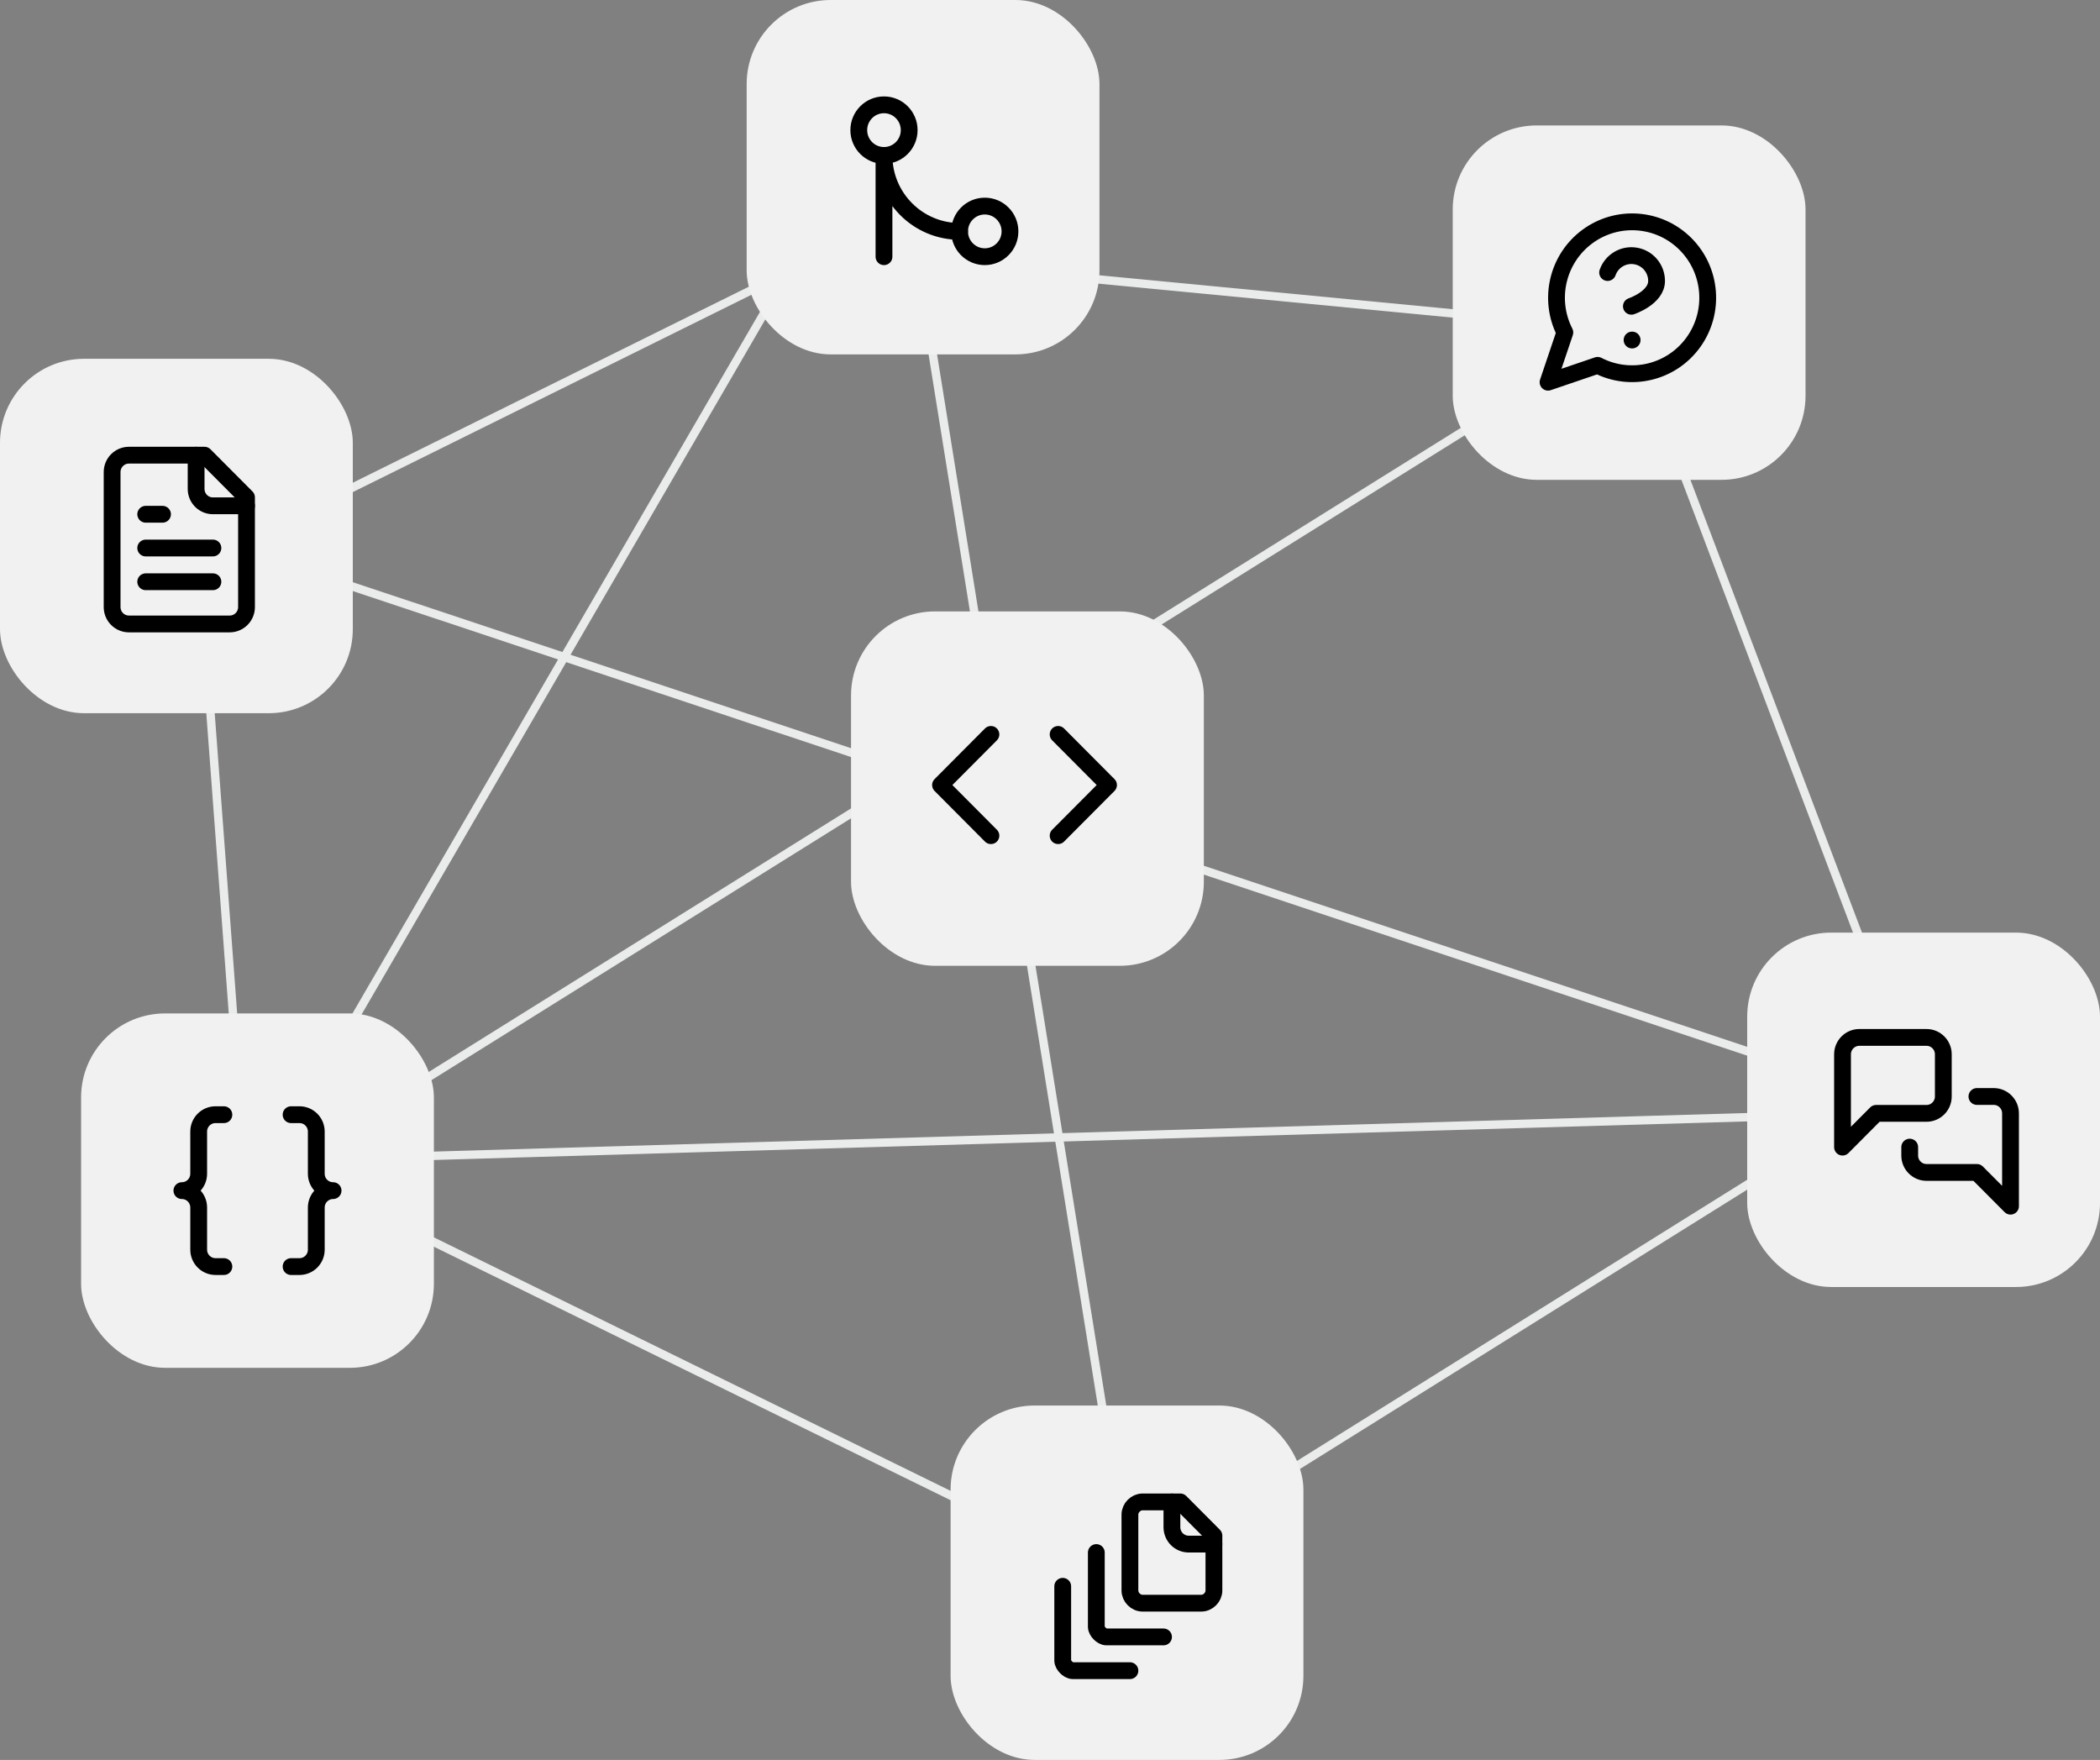 <?xml version="1.0" encoding="UTF-8"?>
<svg width="216px" height="181px" viewBox="0 0 216 181" version="1.1" xmlns="http://www.w3.org/2000/svg" xmlns:xlink="http://www.w3.org/1999/xlink">
    <rect x="0" y="0" width="216" height="181" fill="#808080" stroke="none"/>
    <title>Group 3 Copy 2</title>
    <g id="Search" stroke="none" stroke-width="1" fill="none" fill-rule="evenodd">
        <g id="Artboard-Copy-5" transform="translate(-537, -272)">
            <g id="Group-5" transform="translate(537, 272)">
                <g id="Group-3-Copy-2" transform="translate(108, 90.5) rotate(-180) translate(-108, -90.5)">
                    <line x1="18.012" y1="66.795" x2="48.5" y2="147.25" id="Line-Copy-3" stroke="#EAEBEB" stroke-width="0.864" stroke-linecap="square"></line>
                    <line x1="18.012" y1="66.795" x2="195.132" y2="125.806" id="Line-Copy-4" stroke="#EAEBEB" stroke-width="0.864" stroke-linecap="square"></line>
                    <line x1="190.56" y1="57.029" x2="195.132" y2="118.112" id="Line-Copy-10" stroke="#EAEBEB" stroke-width="0.864" stroke-linecap="square"></line>
                    <line x1="17.76" y1="66.646" x2="189.948" y2="61.588" id="Line-Copy-5" stroke="#EAEBEB" stroke-width="0.864" stroke-linecap="square"></line>
                    <line x1="48.5" y1="147.25" x2="189.948" y2="58.984" id="Line-Copy-6" stroke="#EAEBEB" stroke-width="0.864" stroke-linecap="square"></line>
                    <line x1="50.75" y1="147.25" x2="132.96" y2="155.131" id="Line-Copy-8" stroke="#EAEBEB" stroke-width="0.864" stroke-linecap="square"></line>
                    <line x1="130.332" y1="155.312" x2="189.948" y2="125.806" id="Line-Copy-7" stroke="#EAEBEB" stroke-width="0.864" stroke-linecap="square"></line>
                    <line x1="122.5" y1="159.75" x2="100" y2="20" id="Line-Copy-9" stroke="#EAEBEB" stroke-width="0.864" stroke-linecap="square"></line>
                    <line x1="135.132" y1="152.709" x2="189.6" y2="58.952" id="Line-Copy-11" stroke="#EAEBEB" stroke-width="0.864" stroke-linecap="square"></line>
                    <line x1="99" y1="20" x2="24.06" y2="66.795" id="Line-Copy" stroke="#EAEBEB" stroke-width="0.864" stroke-linecap="square"></line>
                    <line x1="100" y1="18.25" x2="183.036" y2="58.984" id="Line-Copy-2" stroke="#EAEBEB" stroke-width="0.864" stroke-linecap="square"></line>
                    <g id="Group-2" transform="translate(121.056, 162.776) rotate(180) translate(-121.056, -162.776)translate(102.912, 144.552)">
                        <rect id="Rectangle-Copy-2" fill="#F1F1F1" x="-2.27373675e-13" y="0" width="36.288" height="36.448" rx="8.64"></rect>
                        <g id="Group" transform="translate(11.532, 10.78)" stroke="#000000" stroke-linecap="round" stroke-linejoin="round" stroke-width="1.728">
                            <ellipse id="Oval" cx="12.96" cy="13.017" rx="2.592" ry="2.603"></ellipse>
                            <ellipse id="Oval" cx="2.592" cy="2.603" rx="2.592" ry="2.603"></ellipse>
                            <path d="M2.592,15.621 L2.592,5.207 C2.592,9.52 6.073,13.017 10.368,13.017" id="Path"></path>
                        </g>
                    </g>
                    <g id="Group-2-Copy" transform="translate(18.144, 66.862) rotate(180) translate(-18.144, -66.862)translate(0, 48.638)">
                        <rect id="Rectangle-Copy-2" fill="#F1F1F1" x="0" y="0" width="36.288" height="36.448" rx="8.64"></rect>
                        <g id="Group" transform="translate(9.804, 10.78)" stroke="#000000" stroke-linecap="round" stroke-linejoin="round" stroke-width="1.728">
                            <path d="M10.368,6.075 C10.368,7.033 9.594,7.81 8.64,7.81 L3.456,7.81 L0,11.282 L0,1.736 C0,0.781 0.778,0 1.728,0 L8.64,0 C9.594,0 10.368,0.777 10.368,1.736 L10.368,6.075 Z" id="Path"></path>
                            <path d="M13.824,6.075 L15.552,6.075 C16.506,6.075 17.28,6.852 17.28,7.81 L17.28,17.356 L13.824,13.885 L8.64,13.885 C7.686,13.885 6.912,13.108 6.912,12.149 L6.912,11.282" id="Path"></path>
                        </g>
                    </g>
                    <g id="Group-2-Copy-2" transform="translate(100.08, 18.224) rotate(180) translate(-100.08, -18.224)translate(81.936, 0)">
                        <rect id="Rectangle-Copy-2" fill="#F1F1F1" x="-2.27373675e-13" y="0" width="36.288" height="36.448" rx="8.64"></rect>
                        <g id="Group" transform="translate(11.532, 9.913)" stroke="#000000" stroke-linecap="round" stroke-linejoin="round" stroke-width="1.728">
                            <path d="M15.552,4.339 L12.96,4.339 C12.006,4.339 11.232,3.562 11.232,2.603 L11.232,0" id="Path"></path>
                            <path d="M15.552,3.471 L15.552,9.112 C15.552,9.806 14.947,10.414 14.256,10.414 L8.208,10.414 C7.517,10.414 6.912,9.806 6.912,9.112 L6.912,1.302 C6.912,0.607 7.517,0 8.208,0 L12.096,0 L15.552,3.471 Z" id="Path"></path>
                            <path d="M3.456,5.207 L3.456,12.844 C3.456,13.104 3.629,13.364 3.802,13.538 C3.974,13.711 4.234,13.885 4.493,13.885 L10.368,13.885" id="Path"></path>
                            <path d="M0,8.678 L0,16.315 C0,16.575 0.173,16.836 0.346,17.009 C0.518,17.183 0.778,17.356 1.037,17.356 L6.912,17.356" id="Path"></path>
                        </g>
                    </g>
                    <g id="Group-2-Copy-6" transform="translate(197.856, 125.874) rotate(180) translate(-197.856, -125.874)translate(179.712, 107.649)">
                        <rect id="Rectangle-Copy-2" fill="#F1F1F1" x="0" y="0" width="36.288" height="36.448" rx="8.64"></rect>
                        <g id="Group" transform="translate(11.532, 9.913)" stroke="#000000" stroke-linecap="round" stroke-linejoin="round" stroke-width="1.728">
                            <path d="M9.504,0 L1.728,0 C0.774,0 0,0.777 0,1.736 L0,15.621 C0,16.579 0.774,17.356 1.728,17.356 L12.096,17.356 C13.05,17.356 13.824,16.579 13.824,15.621 L13.824,4.339 L9.504,0 Z" id="Path"></path>
                            <path d="M8.64,0 L8.64,3.471 C8.64,4.43 9.414,5.207 10.368,5.207 L13.824,5.207" id="Path"></path>
                            <line x1="5.184" y1="6.075" x2="3.456" y2="6.075" id="Path"></line>
                            <line x1="10.368" y1="9.546" x2="3.456" y2="9.546" id="Path"></line>
                            <line x1="10.368" y1="13.017" x2="3.456" y2="13.017" id="Path"></line>
                        </g>
                    </g>
                    <g id="Group-2-Copy-3" transform="translate(48.432, 149.874) rotate(180) translate(-48.432, -149.874)translate(30.288, 131.649)">
                        <rect id="Rectangle-Copy-2" fill="#F1F1F1" x="0" y="0" width="36.288" height="36.448" rx="8.64"></rect>
                        <g id="Group" transform="translate(9.804, 9.913)" stroke="#000000" stroke-linecap="round" stroke-linejoin="round" stroke-width="1.728">
                            <path d="M5.098,14.76 C8.504,16.515 12.677,15.518 14.931,12.41 C17.186,9.302 16.853,5.007 14.145,2.288 C11.438,-0.432 7.162,-0.767 4.068,1.498 C0.973,3.763 -0.02,7.953 1.728,11.375 L0,16.495 L5.098,14.76 Z" id="Path"></path>
                            <path d="M6.126,5.214 C6.545,4.016 7.763,3.297 9.009,3.512 C10.255,3.726 11.165,4.812 11.163,6.082 C11.163,7.817 8.571,8.685 8.571,8.685" id="Path"></path>
                            <line x1="8.64" y1="12.156" x2="8.649" y2="12.156" id="Path"></line>
                        </g>
                    </g>
                    <g id="Group-2-Copy-4" transform="translate(92.176, 81.672)">
                        <rect id="Rectangle-Copy-2" fill="#F1F1F1" x="0" y="0" width="36.288" height="36.448" rx="8.64"></rect>
                        <g id="Group" transform="translate(9.804, 13.384)" stroke="#000000" stroke-linecap="round" stroke-linejoin="round" stroke-width="1.728">
                            <polyline id="Path" points="12.096 10.414 17.28 5.207 12.096 0"></polyline>
                            <polyline id="Path" points="5.184 0 0 5.207 5.184 10.414"></polyline>
                        </g>
                    </g>
                    <g id="Group-2-Copy-5" transform="translate(189.516, 58.55) rotate(180) translate(-189.516, -58.55)translate(171.372, 40.326)">
                        <rect id="Rectangle-Copy-2" fill="#F1F1F1" x="0" y="0" width="36.288" height="36.448" rx="8.64"></rect>
                        <g id="Group" transform="translate(10.368, 10.414)" stroke="#000000" stroke-linecap="round" stroke-linejoin="round" stroke-width="1.728">
                            <path d="M4.32,0 L3.456,0 C2.502,0 1.728,0.777 1.728,1.736 L1.728,6.075 C1.728,7.033 0.954,7.81 0,7.81 C0.954,7.81 1.728,8.587 1.728,9.546 L1.728,13.885 C1.728,14.84 2.506,15.621 3.456,15.621 L4.32,15.621" id="Path"></path>
                            <path d="M11.232,15.621 L12.096,15.621 C13.05,15.621 13.824,14.844 13.824,13.885 L13.824,9.546 C13.824,8.591 14.602,7.81 15.552,7.81 C14.598,7.81 13.824,7.033 13.824,6.075 L13.824,1.736 C13.824,0.777 13.05,0 12.096,0 L11.232,0" id="Path"></path>
                        </g>
                    </g>
                </g>
            </g>
        </g>
    </g>
</svg>